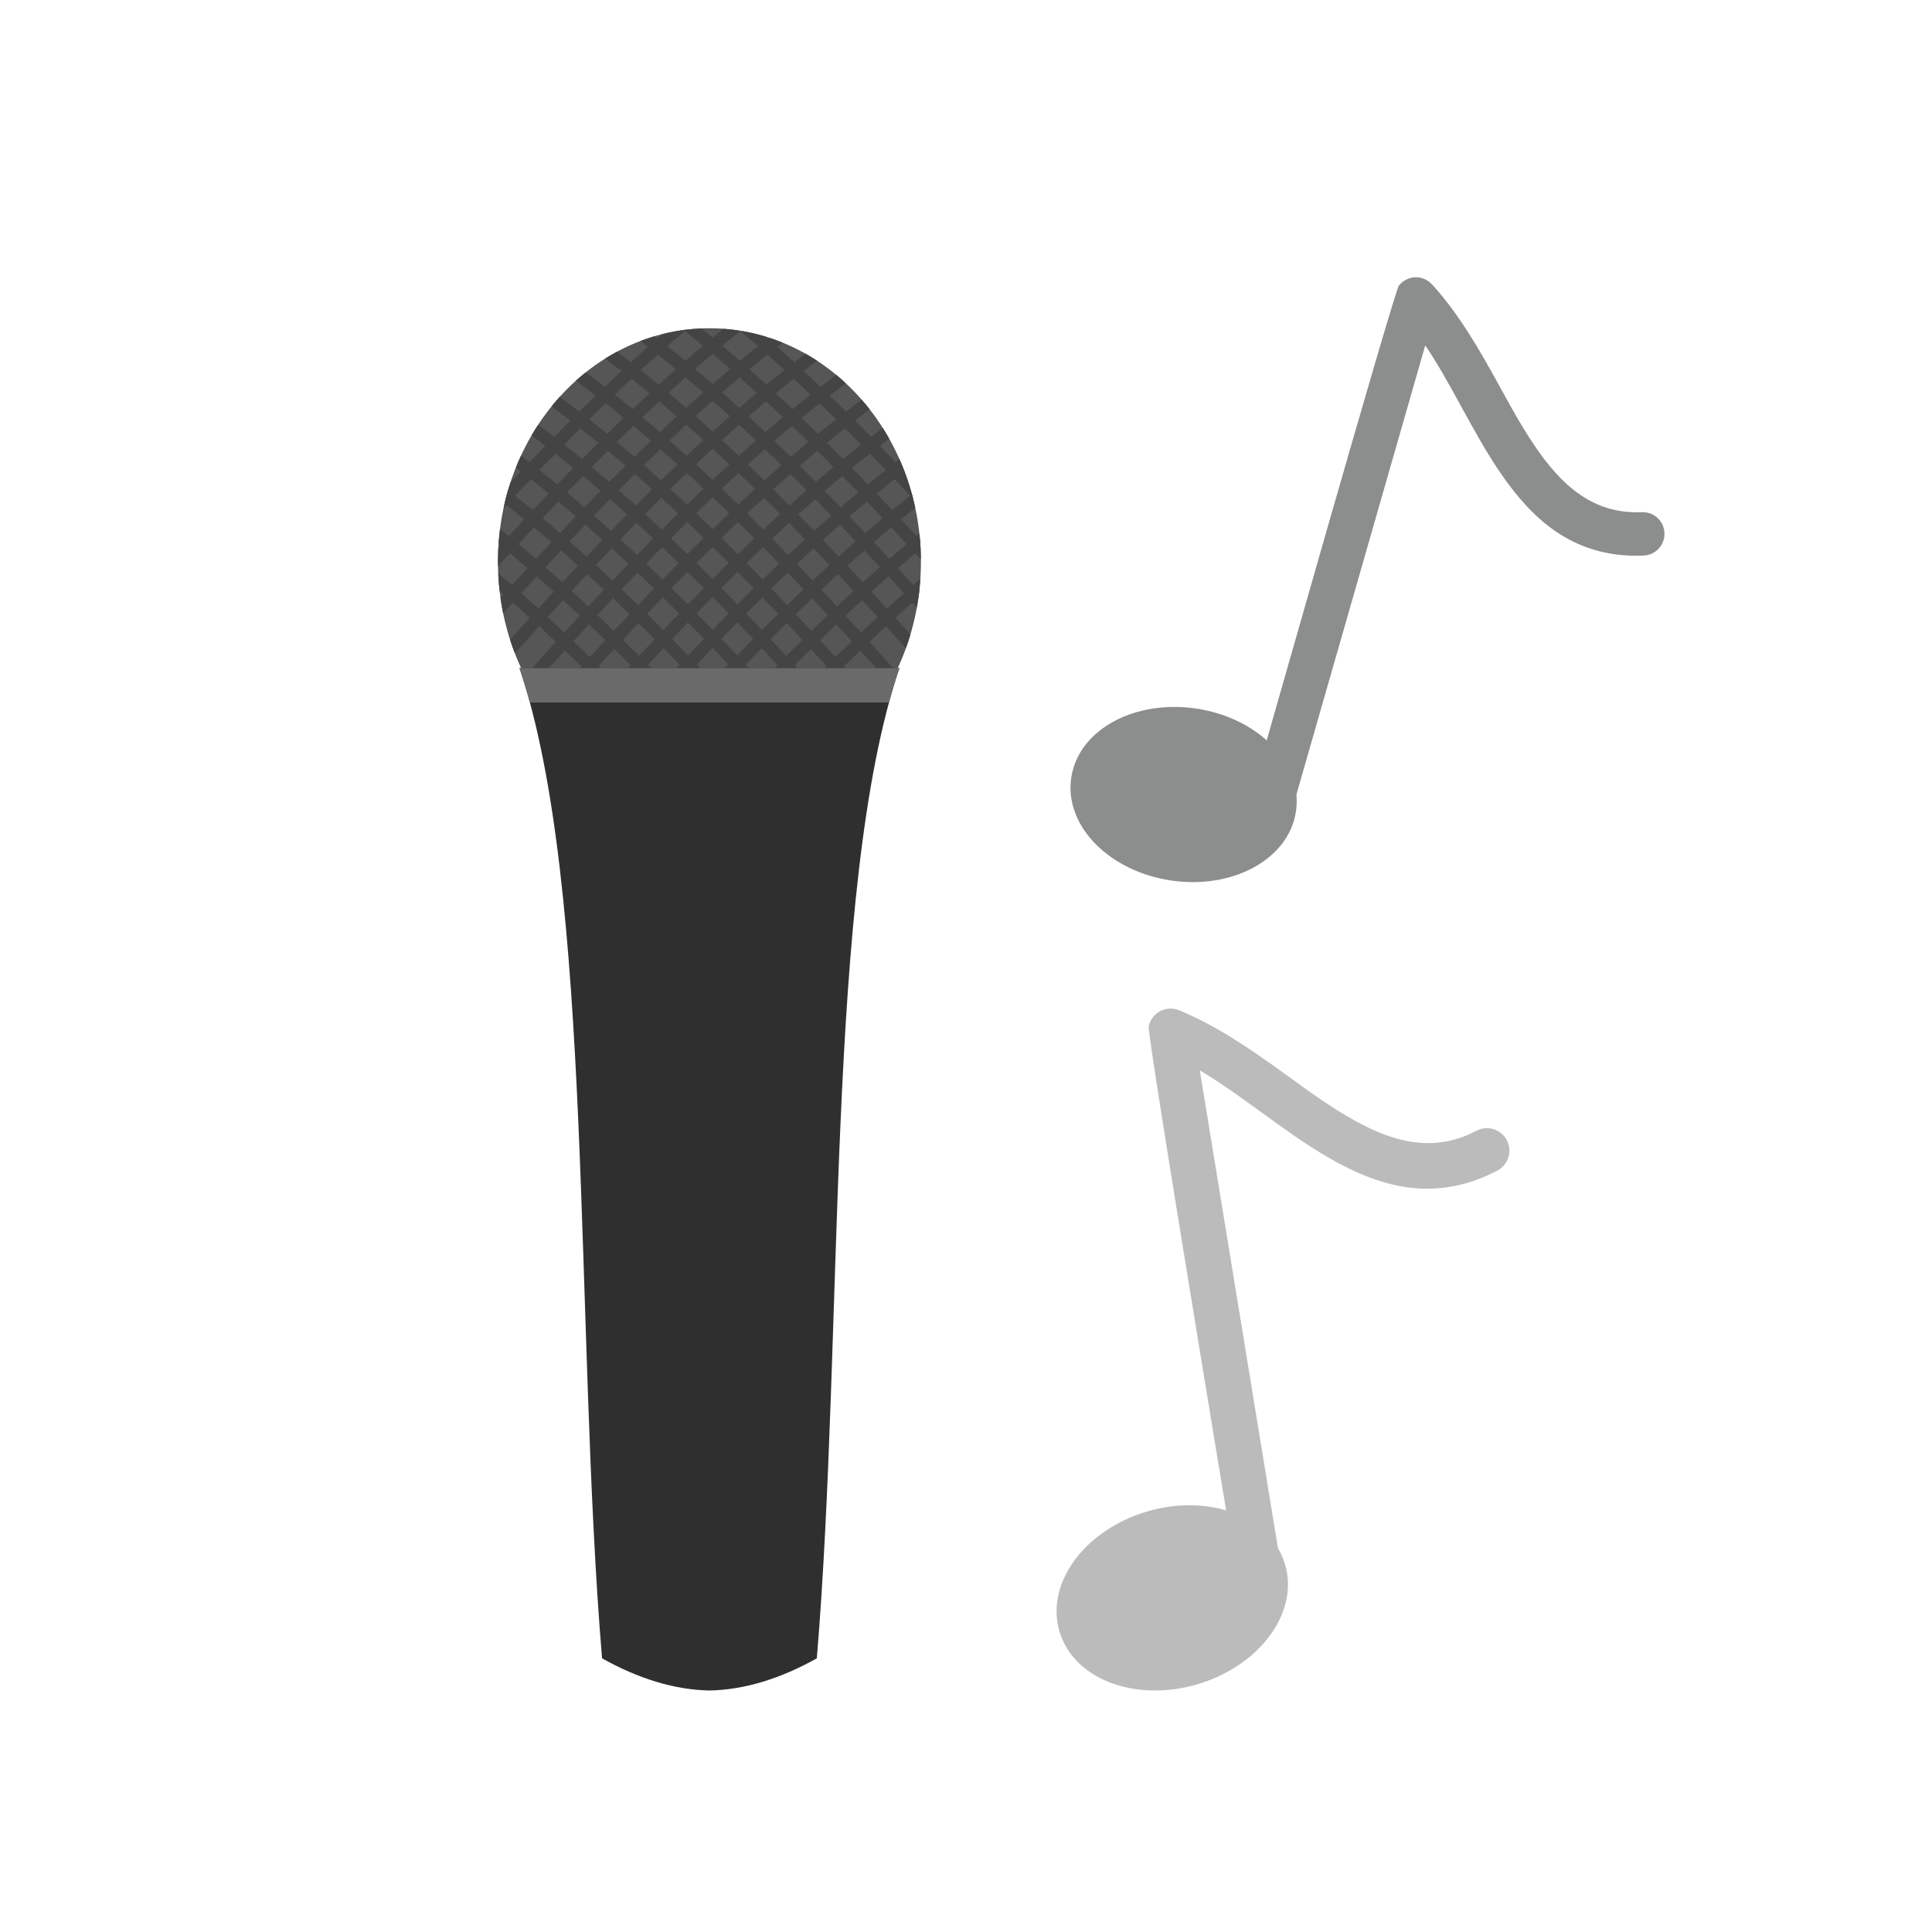<?xml version="1.0" encoding="UTF-8"?>
<!DOCTYPE svg PUBLIC "-//W3C//DTD SVG 1.1//EN" "http://www.w3.org/Graphics/SVG/1.1/DTD/svg11.dtd">
<!-- Creator: CorelDRAW -->
<svg xmlns="http://www.w3.org/2000/svg" xml:space="preserve" width="2048px" height="2048px" style="shape-rendering:geometricPrecision; text-rendering:geometricPrecision; image-rendering:optimizeQuality; fill-rule:evenodd; clip-rule:evenodd"
viewBox="0 0 2048 2048"
 xmlns:xlink="http://www.w3.org/1999/xlink">
 <defs>
  <style type="text/css">
   <![CDATA[
    .fil7 {fill:none}
    .fil4 {fill:#2F2F2F}
    .fil3 {fill:#444444}
    .fil2 {fill:#565656}
    .fil5 {fill:#6A6A6A}
    .fil0 {fill:#8C8D8D}
    .fil6 {fill:#BBBBBC}
    .fil1 {fill:#8C8D8D;fill-rule:nonzero}
   ]]>
  </style>
 </defs>
 <g id="Layer_x0020_1">
  <g id="_423718400">
   <path id="_423711776" class="fil0" d="M1482.98 302.64c5.63,-7.063 15.165,-10.447 24.372,-7.807 4.247,1.218 7.954,3.644 10.918,6.901 28.54,31.361 50.531,69.914 70.885,106.928 13.297,24.177 26.732,48.904 42.843,71.338 13.928,19.39 30.665,38.016 51.694,49.832 17.681,9.933 36.515,13.974 56.732,13.105 12.68,-0.546 23.433,9.345 23.967,22.022 0.534,12.674 -9.345,23.414 -22.016,23.959 -33.161,1.424 -63.678,-5.985 -91.446,-24.395 -46.226,-30.65 -75.965,-86.294 -102.074,-133.771 -11.902,-21.642 -24.025,-44.014 -38.043,-64.639l-147.562 514.519c-3.491,12.171 -16.185,19.265 -28.375,15.803 -12.196,-3.464 -19.317,-16.205 -15.819,-28.402 13.992,-48.788 160.74,-566.298 163.923,-565.393z"/>
   <path id="_423720272" class="fil1" d="M1268.42 751.151c32.036,4.837 59.783,18.918 78.741,37.772 20.066,19.955 30.516,45.291 26.593,71.275 -3.924,25.984 -21.389,47.105 -46.452,60.245 -23.68,12.415 -54.347,17.675 -86.383,12.837 -32.036,-4.837 -59.783,-18.918 -78.742,-37.772 -20.066,-19.955 -30.516,-45.291 -26.593,-71.274 3.924,-25.984 21.389,-47.105 46.453,-60.246 23.68,-12.415 54.347,-17.675 86.383,-12.837z"/>
  </g>
  <g id="_423715160">
   <ellipse id="_423715832" class="fil2" cx="752.035" cy="595.431" rx="224.176" ry="247.456"/>
   <path id="_423715736" class="fil3" d="M766.627 348.512c6.246,0.443 12.423,1.161 18.521,2.157 -42.819,34.195 -85.71,73.128 -128.65,115.306 -42.718,41.961 -85.604,87.267 -128.582,134.38 -0.03,-1.638 -0.057,-3.278 -0.057,-4.923 0,-5.119 0.158,-10.194 0.436,-15.235 39.586,-43.128 79.211,-84.743 118.902,-123.729 39.848,-39.141 79.663,-75.517 119.431,-107.956zm48.312 9.354c5.009,1.613 9.947,3.407 14.805,5.389 -48.967,37.526 -98.036,81.54 -147.169,129.799 -49.548,48.669 -99.323,101.842 -149.203,157.113 -1.126,-5.499 -2.089,-11.065 -2.877,-16.697 47.529,-52.478 95.107,-103.095 142.78,-149.923 47.275,-46.435 94.506,-88.983 141.664,-125.68zm39.057 17.128c4.156,2.347 8.229,4.846 12.229,7.465 -52.419,39.188 -104.958,85.997 -157.57,137.673 -54.083,53.124 -108.435,111.608 -162.897,172.335 -1.817,-4.701 -3.498,-9.481 -5.055,-14.327 52.808,-58.755 105.671,-115.475 158.651,-167.514 51.614,-50.698 103.174,-96.756 154.642,-135.632zm32.404 22.342c3.488,2.887 6.888,5.894 10.214,8.995 -53.849,39.831 -107.826,87.788 -161.88,140.88 -55.533,54.548 -111.35,114.75 -167.281,177.226l-9.902 -8.929c55.882,-62.418 111.814,-122.733 167.88,-177.802 53.727,-52.774 107.399,-100.523 160.969,-140.369zm27.029 26.37c2.916,3.338 5.751,6.762 8.493,10.274 -53.595,39.718 -107.314,87.471 -161.111,140.309 -55.534,54.548 -111.351,114.751 -167.28,177.223l-9.902 -8.928c55.882,-62.418 111.815,-122.732 167.881,-177.801 54.046,-53.087 108.034,-101.089 161.919,-141.078zm22.31 29.888c2.383,3.754 4.674,7.587 6.869,11.491 -51.804,38.901 -103.727,85.217 -155.719,136.284 -55.532,54.547 -111.349,114.749 -167.281,177.225l-9.899 -8.929c55.882,-62.418 111.813,-122.732 167.878,-177.802 52.787,-51.848 105.519,-98.848 158.151,-138.268zm17.815 33.33c1.853,4.186 3.607,8.435 5.25,12.749 -48.526,37.303 -97.148,80.955 -145.836,128.777 -55.531,54.547 -111.347,114.748 -167.28,177.223l-9.902 -8.928c55.883,-62.419 111.813,-122.732 167.882,-177.803 50.024,-49.135 99.998,-93.915 149.886,-132.018zm13.163 37.088c1.279,4.688 2.437,9.431 3.467,14.229 -43.644,34.669 -87.364,74.293 -131.136,117.287 -54.188,53.223 -108.646,111.835 -163.214,172.686 -4.348,-1.735 -8.63,-3.619 -12.849,-5.637 55.51,-61.975 111.069,-121.853 166.762,-176.555 45.709,-44.896 91.374,-86.156 136.97,-122.009zm7.878 41.672c0.581,5.343 1.009,10.74 1.278,16.182 -36.869,30.543 -73.791,64.44 -110.746,100.742 -49.538,48.656 -99.302,101.815 -149.172,157.074 -5.063,-0.904 -10.071,-1.984 -15.014,-3.257 51.556,-57.262 103.165,-112.524 154.882,-163.323 39.628,-38.926 79.225,-75.116 118.773,-107.418zm1.005 48.063c-0.431,6.501 -1.083,12.935 -1.961,19.287 -27.454,23.96 -54.934,49.639 -82.436,76.65 -42.256,41.506 -84.676,86.285 -127.185,132.85 -3.969,0.23 -7.962,0.353 -11.982,0.353 -2.1,0 -4.191,-0.037 -6.276,-0.1 45.322,-49.867 90.688,-97.962 136.142,-142.609 31.256,-30.699 62.491,-59.698 93.698,-86.432zm-441.782 -75.19c1.99,-9.334 4.456,-18.464 7.372,-27.357 26.619,-28.232 53.258,-55.615 79.929,-81.81 26.92,-26.441 53.824,-51.62 80.708,-75.177 8.463,-2.138 17.112,-3.736 25.91,-4.785 -32.404,27.537 -64.847,57.576 -97.317,89.47 -32.117,31.546 -64.33,64.984 -96.602,99.659z"/>
   <path id="_423715448" class="fil3" d="M784.459 350.561c9.455,1.515 18.721,3.673 27.756,6.445 25.825,22.75 51.67,46.984 77.526,72.383 23.052,22.641 46.08,46.17 69.091,70.365 3.582,9.422 6.646,19.142 9.164,29.114 -29.247,-31.22 -58.441,-61.375 -87.555,-89.972 -32.026,-31.455 -64.023,-61.108 -95.982,-88.336zm190.764 221.653c0.576,6.837 0.894,13.755 0.959,20.744 -40.713,-44.46 -81.341,-87.223 -121.819,-126.983 -43.296,-42.527 -86.544,-81.758 -129.717,-116.158 6.307,-0.847 12.697,-1.401 19.155,-1.658 39.911,32.529 79.871,69.027 119.863,108.31 37.238,36.575 74.415,75.463 111.559,115.746zm-0.808 54.696c-0.663,5.752 -1.513,11.438 -2.526,17.06 -48.005,-53.048 -95.908,-104.068 -143.604,-150.915 -49.903,-49.017 -99.743,-93.652 -149.475,-131.561 4.983,-1.9 10.048,-3.608 15.183,-5.125 47.798,37.036 95.673,80.109 143.594,127.18 45.685,44.871 91.277,93.225 136.828,143.361zm-9.313 45.613c-1.465,4.937 -3.061,9.809 -4.795,14.603 -52.858,-58.814 -105.607,-115.429 -158.1,-166.993 -53.665,-52.709 -107.252,-100.356 -160.715,-140.015 4.093,-2.565 8.263,-4.994 12.511,-7.278 52.419,39.322 104.933,86.148 157.505,137.786 51.288,50.378 102.467,105.144 153.594,161.896zm-15.163 39.221c-2.078,4.298 -4.261,8.523 -6.557,12.664 -55.92,-62.464 -111.73,-122.659 -167.254,-177.196 -55.316,-54.332 -110.55,-103.283 -165.649,-143.654 3.398,-3.059 6.88,-6.009 10.44,-8.846 54.746,40.369 109.598,89.058 164.51,142.995 54.939,53.962 109.748,112.96 164.51,174.038zm-104.143 108.509c-4.139,2.106 -8.341,4.08 -12.61,5.91 -53.952,-60.119 -107.795,-118.008 -161.372,-170.635 -45.705,-44.891 -91.354,-86.111 -136.918,-121.851 1.101,-4.729 2.337,-9.397 3.682,-14.013 47.445,36.85 94.969,79.633 142.537,126.357 54.997,54.018 109.864,113.084 164.681,174.232zm-37.214 14.688c-4.833,1.387 -9.733,2.59 -14.687,3.622 -49.531,-54.856 -98.956,-107.628 -148.16,-155.956 -39.123,-38.43 -78.207,-74.167 -117.23,-106.08 0.37,-5.341 0.9,-10.63 1.567,-15.872 41.608,33.559 83.269,71.489 124.965,112.443 51.273,50.362 102.434,105.11 153.545,161.842zm-43.76 7.538c-4.234,0.263 -8.494,0.409 -12.787,0.409 -1.65,0 -3.292,-0.028 -4.933,-0.069 -42.595,-46.665 -85.104,-91.544 -127.445,-133.134 -30.045,-29.51 -60.064,-57.431 -90.052,-83.255 -0.7,-6.182 -1.193,-12.434 -1.472,-18.749 33.578,28.394 67.191,59.46 100.825,92.497 45.36,44.555 90.634,92.543 135.863,142.301zm-217.988 -346.797c1.703,-4.264 3.501,-8.469 5.412,-12.601 51.571,38.922 103.232,85.063 154.949,135.861 56.066,55.071 111.998,115.384 167.88,177.803l-9.901 8.928c-55.931,-62.476 -111.749,-122.678 -167.281,-177.225 -50.433,-49.537 -100.799,-94.603 -151.058,-132.767zm16.656 -34.154c2.255,-3.86 4.609,-7.639 7.05,-11.348 54.157,40.11 108.415,88.33 162.732,141.683 56.067,55.07 111.999,115.384 167.88,177.802l-9.901 8.929c-55.931,-62.476 -111.747,-122.678 -167.281,-177.225 -53.583,-52.633 -107.095,-100.218 -160.48,-139.841zm21.172 -30.698c2.804,-3.47 5.686,-6.863 8.661,-10.156 55.251,40.585 110.608,89.675 166.027,144.11 56.068,55.07 112,115.384 167.881,177.803l-9.902 8.928c-55.93,-62.473 -111.747,-122.678 -167.28,-177.225 -55.226,-54.246 -110.373,-103.127 -165.386,-143.46z"/>
   <path id="_423715616" class="fil4" d="M550.649 708.149l201.386 0 201.385 0c-78.803,232.898 -58.371,699.83 -87.558,1049.75 -38.202,21.36 -76.161,33.322 -113.828,34.105 -37.667,-0.783 -75.626,-12.745 -113.828,-34.105 -29.186,-349.916 -8.754,-816.847 -87.559,-1049.75z"/>
   <path id="_423715544" class="fil5" d="M550.649 708.151l201.386 0 201.385 0c-3.931,11.616 -7.603,23.841 -11.059,36.578l-380.654 0c-3.455,-12.737 -7.127,-24.961 -11.059,-36.578z"/>
  </g>
  <path class="fil6" d="M1217.7 1087.54c2.146,-9.104 9.578,-16.492 19.367,-18.092 4.517,-0.739 9.06,-0.109 13.277,1.63 40.6,16.74 78.251,43.113 113.686,68.764 23.147,16.759 46.669,33.967 71.68,47.845 21.622,11.995 45.534,22.03 70.453,23.79 20.953,1.479 40.377,-3.07 58.924,-12.828 11.629,-6.12 26.076,-1.617 32.184,10.018 6.109,11.63 1.61,26.06 -10.015,32.173 -30.422,16.006 -62.276,22.571 -96.422,17.617 -56.845,-8.248 -109.313,-47.193 -154.767,-80.099 -20.72,-15.001 -41.969,-30.586 -64.221,-43.697l82.809 506.378c3.132,5.25 5.643,10.898 7.45,16.919 7.822,26.067 0.813,53.571 -16.843,76.964 -16.682,22.103 -43.071,40.597 -75.209,50.242 -32.139,9.644 -64.35,8.734 -90.447,-0.531 -27.615,-9.808 -48.612,-28.909 -56.434,-54.976 -7.821,-26.068 -0.81,-53.572 16.843,-76.964 16.682,-22.103 43.071,-40.597 75.209,-50.241 29.741,-8.926 59.547,-8.811 84.508,-1.401 -28.038,-169.484 -84.705,-513.067 -82.032,-513.512z"/>
 </g>
 <rect class="fil7" width="2048" height="2048"/>
</svg>
